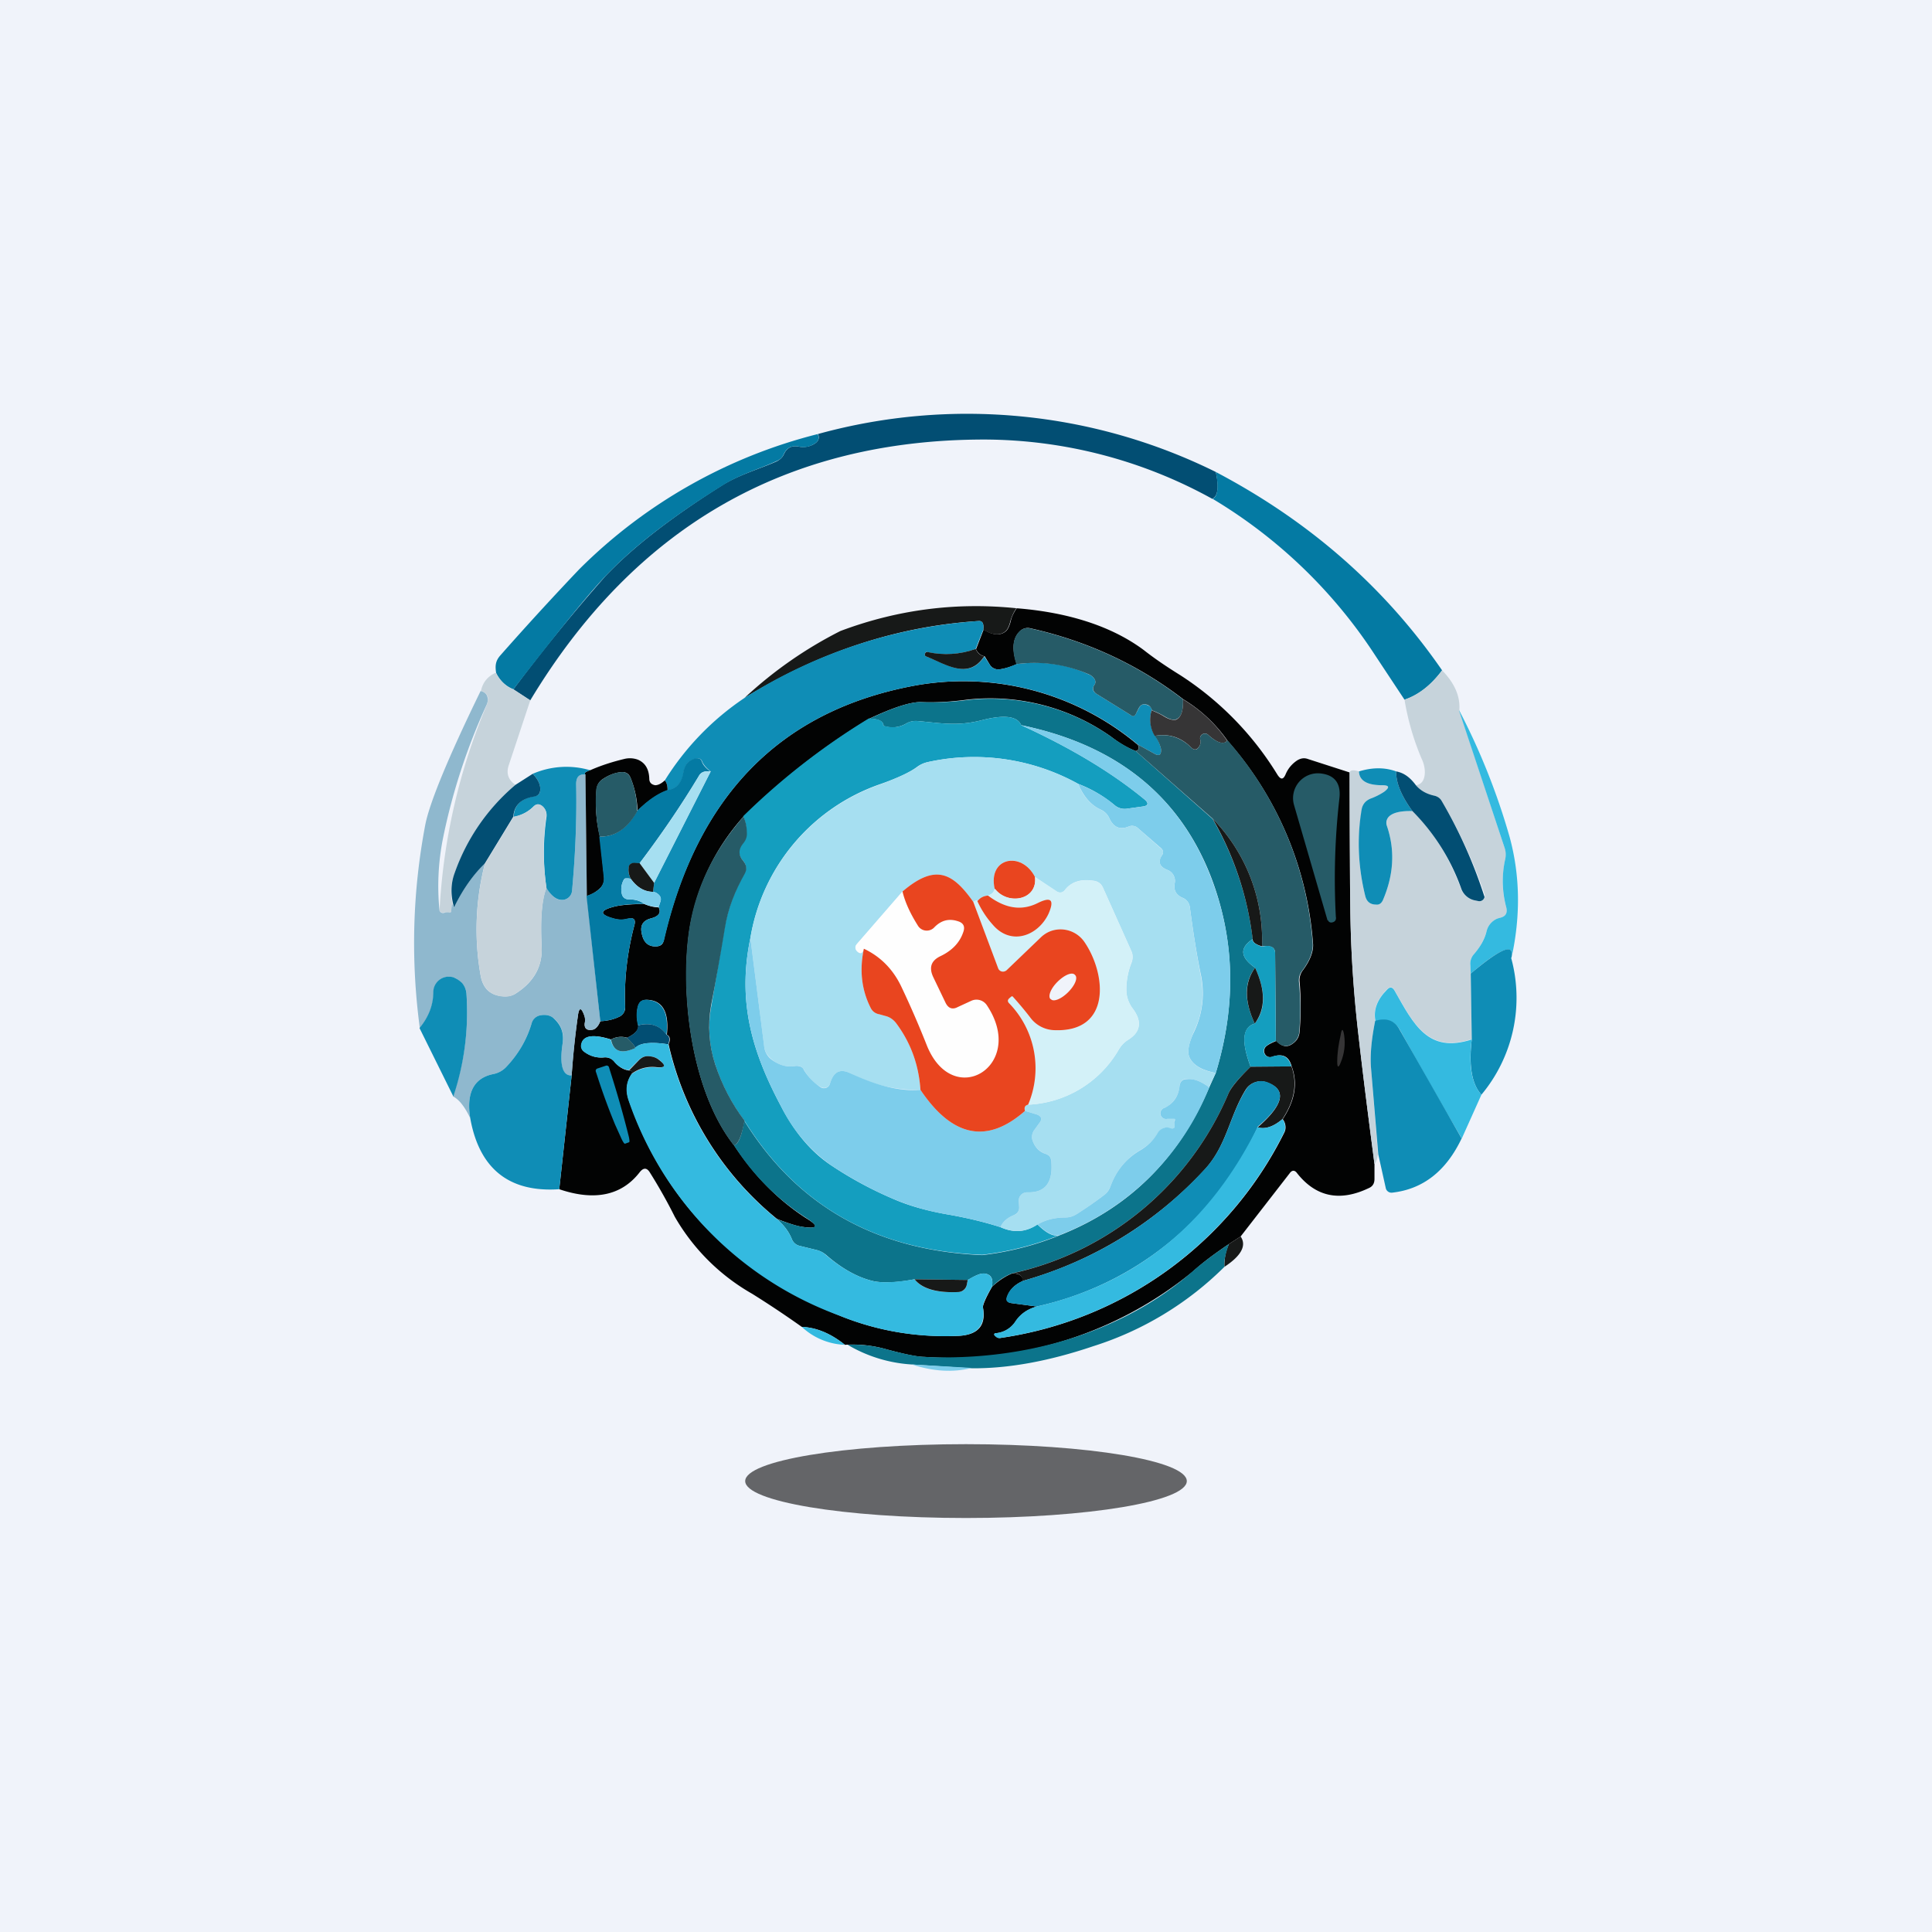 <svg width="56" height="56" viewBox="0 0 56 56" xmlns="http://www.w3.org/2000/svg"><path fill="#F0F3FA" d="M0 0h56v56H0z"/><path d="M35.24 13.68c.1.44.06.7-.1.78a13.72 13.72 0 0 0-6.6-1.72c-5.75 0-10.14 2.53-13.17 7.56l-.49-.32a52.63 52.63 0 0 1 2.66-3.27c.8-.85 1.94-1.73 3.42-2.66.49-.3 1.04-.45 1.56-.68.09-.05.16-.11.2-.2.09-.2.24-.27.46-.22.13.02.25 0 .36-.05.17-.08.23-.18.17-.32a16.25 16.25 0 0 1 11.53 1.1Z" fill="#024E73"/><path d="M23.7 12.58c.07.14.01.24-.16.32a.56.56 0 0 1-.36.05c-.22-.05-.37.02-.46.21-.04.1-.11.16-.2.2-.52.24-1.07.39-1.56.7-1.48.92-2.62 1.8-3.42 2.65-.48.5-1.36 1.59-2.66 3.27a.92.92 0 0 1-.5-.48c-.03-.2-.02-.34.12-.5a89.58 89.58 0 0 1 2.29-2.5 14.95 14.95 0 0 1 6.92-3.92ZM35.24 13.68c2.7 1.42 4.89 3.33 6.56 5.75-.32.43-.68.72-1.09.85l-.86-1.3a14.49 14.49 0 0 0-4.7-4.52c.15-.08.18-.34.09-.78Z" fill="#047AA3"/><path d="M29.46 17.63c-.08.12-.13.23-.17.36-.04.17-.1.28-.16.32-.16.12-.37.1-.63-.06.02-.17-.02-.25-.12-.25-2.36.15-4.63.89-6.8 2.23a11.99 11.99 0 0 1 2.78-1.94c1.65-.62 3.35-.84 5.1-.66Z" fill="#171918"/><path d="M29.46 17.63c1.28.1 2.64.43 3.69 1.21.33.26.69.5 1.06.73a9.05 9.05 0 0 1 2.82 2.89c.1.15.17.14.24-.03.07-.16.18-.29.33-.39.1-.06.2-.08.31-.04l1.21.39c0 1.3 0 2.62.02 3.93.01 1.25.1 2.49.24 3.72.14 1.23.3 2.47.46 3.7v.43c0 .13-.05.22-.17.27-.84.4-1.53.25-2.07-.43-.07-.1-.15-.1-.22 0l-1.42 1.83-.34.22c-.37.25-.73.51-1.05.8a11.06 11.06 0 0 1-7.78 2.47c-.21 0-.58-.08-1.1-.22a3.56 3.56 0 0 0-1.2-.13c-.4-.32-.81-.5-1.25-.52a28.9 28.9 0 0 0-1.44-.96 6.02 6.02 0 0 1-2.24-2.23c-.21-.42-.45-.85-.72-1.28-.09-.15-.19-.15-.3-.01-.52.67-1.3.84-2.33.49l.36-3.3c.04-.6.1-1.18.18-1.72.03-.25.1-.26.18-.03.03.07.04.15.02.23-.02.15.05.22.2.2.1 0 .19-.1.25-.25.23-.01.41-.06.57-.14.1-.06.16-.16.15-.28-.03-.79.06-1.58.27-2.37.04-.16-.02-.22-.18-.18a.77.77 0 0 1-.41 0c-.43-.12-.43-.24 0-.35.19-.05.48-.07.87-.08.14.06.28.1.42.1.08.15.01.26-.22.32s-.32.2-.27.43c.05.27.2.4.44.38.12-.01.18-.07.2-.18.97-4.17 3.36-6.62 7.18-7.36a7.87 7.87 0 0 1 6.56 1.7c.05.09.03.15-.06.18-.26-.1-.5-.25-.72-.42a6.07 6.07 0 0 0-4.17-1.07c-.45.06-.9.09-1.35.07-.29 0-.78.15-1.48.48-1.26.76-2.48 1.7-3.65 2.84A6.43 6.43 0 0 0 20 26.85c-.3 1.8 0 4.73 1.28 6.35.6.91 1.3 1.6 2.07 2.1.4.24.37.33-.1.26-.15-.02-.4-.1-.73-.23a9.12 9.12 0 0 1-3.14-5.06c.06-.14.04-.24-.05-.28.07-.66-.13-1-.58-1.01-.13 0-.21.05-.25.17-.05.17-.05.36 0 .57.02.13-.09.25-.32.36a.6.6 0 0 0-.47.05c-.54-.17-.83-.11-.86.17a.2.2 0 0 0 .08.18c.17.13.36.19.58.17.12-.01.21.03.29.11.13.16.27.25.44.27.08 0 .1.03.07.1-.15.23-.18.48-.08.77 1.03 2.92 3.06 5 6.1 6.23 1.1.45 2.25.64 3.46.59.56-.03.8-.3.7-.83 0-.07.08-.27.27-.6.19-.17.38-.3.58-.38.2 0 .31.07.31.22-.23.1-.38.25-.45.44-.05.12 0 .18.11.2l.75.1c-.27.07-.48.22-.62.43a.75.75 0 0 1-.54.34c-.1 0-.1.05-.03.1.04.04.09.05.14.04a10.93 10.93 0 0 0 8.22-5.96.33.33 0 0 0 .03-.18.38.38 0 0 0-.08-.2c.36-.54.44-1.05.26-1.53-.08-.3-.27-.38-.56-.28a.17.17 0 0 1-.21-.07.18.18 0 0 1 .03-.23c.06-.05.15-.1.3-.16.15.17.31.2.47.08.12-.08.19-.2.2-.35.04-.48.04-.96 0-1.44a.46.46 0 0 1 .09-.33c.21-.28.31-.54.3-.76a9.99 9.99 0 0 0-2.48-5.9 4.22 4.22 0 0 0-1.28-1.2c-1.3-1-2.78-1.69-4.44-2.06a.32.32 0 0 0-.31.1c-.2.2-.22.52-.08.94-.18.08-.34.13-.49.15a.29.29 0 0 1-.3-.15l-.14-.23c-.1-.01-.19-.08-.25-.2l.22-.57c.26.16.47.18.63.06.06-.04.12-.15.16-.32.03-.13.09-.24.17-.36Z" fill="#020303"/><path d="m28.5 18.25-.22.56c-.45.16-.92.19-1.4.09-.03-.01-.06 0-.07.05-.01.04 0 .07.04.08.54.2 1.22.7 1.68 0l.15.22c.07.12.16.16.3.15.14-.02.3-.07.48-.15.76-.1 1.47 0 2.1.3.06.02.11.06.15.11.05.07.05.13.02.18-.08.11-.06.2.05.27l1 .62c.06.04.12.03.15-.05l.07-.13c.06-.13.15-.17.28-.1.06.02.1.07.1.14a.9.9 0 0 0 .1.74 1 1 0 0 1 .17.37c.02.18-.05.23-.2.14l-.47-.26a7.87 7.87 0 0 0-6.56-1.69c-3.82.74-6.21 3.19-7.17 7.36-.03.1-.1.17-.2.18-.25.02-.4-.1-.45-.38-.05-.23.04-.37.27-.43s.3-.17.22-.33l.05-.15c.03-.09.01-.16-.06-.22a.29.29 0 0 0-.15-.07l.03-.26 1.64-3.23c-.13-.1-.21-.2-.24-.27-.03-.09-.09-.12-.18-.1a.5.5 0 0 0-.27.15.65.65 0 0 0-.1.3c-.06.27-.21.43-.46.47 0-.12-.02-.22-.08-.29a7.9 7.9 0 0 1 2.31-2.39 14.49 14.49 0 0 1 6.8-2.23c.1 0 .14.08.12.25Z" fill="#0F8DB6"/><path d="M34.29 20.27c.01.33-.05.52-.2.58-.08.03-.2 0-.36-.1a2.11 2.11 0 0 0-.34-.16c-.02-.07-.05-.12-.11-.15-.13-.06-.22-.02-.28.1l-.07.14c-.03.08-.09.1-.15.05l-1-.62c-.1-.07-.13-.16-.05-.27.03-.05.03-.11-.02-.18a.36.36 0 0 0-.14-.11 3.94 3.94 0 0 0-2.11-.3c-.14-.42-.11-.74.08-.94a.33.33 0 0 1 .3-.1c1.67.37 3.15 1.06 4.45 2.06Z" fill="#265B67"/><path d="M28.28 18.81c.06.13.15.2.25.21-.46.71-1.14.22-1.68.01-.04-.01-.05-.04-.04-.08.01-.04.04-.06.08-.05.47.1.94.07 1.39-.09Z" fill="#171918"/><path d="M14.37 19.5c.14.25.3.4.51.48l.49.32-.63 1.9c-.07.23 0 .41.2.55a5.9 5.9 0 0 0-1.76 2.56 1.5 1.5 0 0 0-.03 1c-.03-.15-.06-.12-.07.1 0 .03-.02.04-.05.04h-.16a.11.11 0 0 1-.13-.05 17.7 17.7 0 0 1 1.37-5.97c.03-.08.04-.16.03-.22-.03-.1-.1-.16-.2-.18.05-.25.2-.43.43-.53ZM41.8 19.43c.36.37.53.75.5 1.16l1.31 3.98c.04.1.05.22.02.33-.1.48-.1.94.03 1.4.04.17-.02.26-.17.3a.82.82 0 0 0-.1.03.53.53 0 0 0-.3.36c-.07.25-.19.47-.36.66-.09.1-.12.2-.11.33l.01.24.03 1.9c-1.27.41-1.68-.43-2.24-1.42-.06-.1-.13-.11-.22-.02-.28.28-.4.59-.34.91-.11.55-.15 1-.12 1.36l.2 2.51c-.02.15-.06.25-.1.28-.16-1.23-.32-2.47-.46-3.7a34.48 34.48 0 0 1-.24-3.72l-.02-3.93c.02-.07.11-.08.27-.03.01.27.24.4.67.4.21 0 .23.06.06.19a1.7 1.7 0 0 1-.4.2.37.37 0 0 0-.24.3c-.15.82-.12 1.65.09 2.51.04.17.14.26.32.26.09 0 .15-.03.19-.12.32-.74.36-1.47.12-2.16a.27.27 0 0 1 0-.16c.01-.05.04-.1.08-.13.12-.1.34-.15.66-.14.6.58 1.07 1.34 1.41 2.26a.54.54 0 0 0 .4.33l.11.02a.15.15 0 0 0 .17-.2c-.32-.95-.74-1.85-1.24-2.7a.33.33 0 0 0-.23-.16.97.97 0 0 1-.52-.3c.16-.02.25-.14.26-.36a.89.89 0 0 0-.09-.4 7.5 7.5 0 0 1-.5-1.72c.4-.14.77-.42 1.09-.85Z" fill="#C6D3DB"/><path d="M13.93 20.03c.1.02.18.08.2.18.02.06.01.14-.03.23a17.7 17.7 0 0 0-1.26 3.86 7.1 7.1 0 0 0-.1 2.1.11.11 0 0 0 .13.06.36.36 0 0 1 .16-.01c.03 0 .05-.01.05-.04.01-.22.04-.25.07-.1.27-.54.57-.96.91-1.3a7.64 7.64 0 0 0-.13 3.26c.07.4.3.6.7.61.12 0 .23-.02.33-.09.53-.34.77-.8.74-1.36-.04-.78 0-1.35.14-1.7.16.27.33.39.5.35a.29.29 0 0 0 .24-.25c.1-1.08.14-2.11.12-3.1 0-.2.08-.3.27-.28l.04 3.52.39 3.63c-.06.16-.15.24-.25.25-.15.02-.22-.05-.2-.2a.44.44 0 0 0-.02-.23c-.09-.23-.15-.22-.18.03a26.6 26.6 0 0 0-.18 1.72c-.27.02-.36-.3-.26-.94a.74.74 0 0 0-.28-.73c-.1-.07-.22-.1-.37-.07a.33.33 0 0 0-.25.23c-.14.48-.39.9-.74 1.27a.7.7 0 0 1-.36.2c-.57.11-.8.54-.68 1.28-.16-.33-.32-.54-.5-.63.33-.99.46-1.98.39-2.98a.5.5 0 0 0-.13-.3.57.57 0 0 0-.2-.15.44.44 0 0 0-.57.2.45.45 0 0 0-.05.2c0 .37-.14.72-.4 1.06-.27-2.01-.21-3.98.16-5.92.13-.64.66-1.93 1.6-3.86Z" fill="#8FB8CE"/><path d="m32.92 21.77 2.23 1.97a9.19 9.19 0 0 1 1.16 3.48c-.39.26-.36.53.07.83-.32.42-.32.96-.01 1.62-.35.1-.4.51-.12 1.25-.36.35-.57.6-.64.77a8.89 8.89 0 0 1-6.28 5.22c-.2.08-.39.2-.58.39.04-.2 0-.32-.14-.37-.08-.03-.18-.02-.29.03-.1.04-.19.1-.27.14l-1.54-.02c-.52.1-.9.11-1.17.06-.46-.1-.93-.36-1.4-.77a.68.68 0 0 0-.28-.14l-.49-.12a.32.32 0 0 1-.22-.2c-.09-.22-.23-.4-.44-.58.33.13.58.2.74.23.46.07.49-.02.1-.27a6.84 6.84 0 0 1-2.08-2.1c.12 0 .23-.25.3-.71 1.53 2.47 3.82 3.77 6.9 3.9a8.6 8.6 0 0 0 2.31-.6c1.98-.8 3.4-2.22 4.27-4.26l.19-.42c.6-1.98.55-3.87-.13-5.66-.91-2.37-2.75-3.85-5.51-4.42-.11-.26-.48-.31-1.12-.15-.72.19-1.2.09-1.88.03a.56.56 0 0 0-.33.07.79.79 0 0 1-.66.07c0-.13-.13-.2-.4-.21.69-.33 1.18-.48 1.47-.48.45.02.9 0 1.36-.06a6.08 6.08 0 0 1 4.16 1.06c.23.17.46.31.72.42Z" fill="#0C748B"/><path d="M34.29 20.27c.53.32.95.72 1.28 1.2-.1.12-.28.07-.54-.16a.14.14 0 0 0-.24.13c.02.06.01.12-.02.18-.07.12-.15.14-.25.04-.3-.3-.65-.4-1.05-.33a.9.9 0 0 1-.09-.74c.12.05.24.1.35.17.16.1.28.12.36.1.15-.07.21-.26.2-.6Z" fill="#363536"/><path d="M42.3 20.6a19.56 19.56 0 0 1 1.46 3.67c.3 1.11.32 2.28.05 3.5.1-.44-.3-.3-1.18.45l-.01-.24a.41.41 0 0 1 .11-.33c.17-.2.3-.41.36-.66a.53.53 0 0 1 .3-.36.84.84 0 0 1 .1-.03c.15-.04.21-.13.17-.3a2.91 2.91 0 0 1-.03-1.4.6.6 0 0 0-.02-.33l-1.32-3.98Z" fill="#34BAE0"/><path d="M25.2 20.83c.28 0 .42.08.4.2.24.08.47.06.67-.06.1-.06.21-.08.33-.07.69.06 1.16.16 1.88-.03.64-.16 1.01-.11 1.12.15 1.4.64 2.6 1.35 3.56 2.14.15.12.13.2-.06.22l-.43.06a.45.45 0 0 1-.36-.1 3.7 3.7 0 0 0-1.06-.62 6.23 6.23 0 0 0-4.36-.63.8.8 0 0 0-.31.14c-.2.15-.55.32-1.07.5a5.7 5.7 0 0 0-3.76 4.46c-.38 1.83.04 3.28.88 4.86.4.78.9 1.36 1.48 1.74.57.38 1.17.7 1.78.96.43.19.95.34 1.57.45.52.09 1.04.21 1.54.37.38.17.73.15 1.07-.08.3.3.54.39.71.28a8.6 8.6 0 0 1-2.31.6c-3.08-.12-5.37-1.42-6.9-3.9a5.53 5.53 0 0 1-.84-1.62 3.39 3.39 0 0 1-.11-1.7L21 26.9c.1-.58.3-1.08.58-1.59.07-.13.05-.25-.04-.36-.15-.17-.15-.34-.01-.51.07-.08.1-.18.1-.29a.97.97 0 0 0-.09-.49 20.08 20.08 0 0 1 3.65-2.84Z" fill="#149EBF"/><path d="M29.6 21.02c2.76.57 4.6 2.05 5.5 4.42.7 1.8.74 3.68.14 5.66-.41-.08-.67-.23-.77-.47-.06-.15-.02-.4.15-.74.23-.5.3-1.03.2-1.58-.14-.66-.24-1.33-.33-2a.34.34 0 0 0-.22-.29c-.18-.08-.26-.22-.22-.42a.34.34 0 0 0-.2-.38c-.24-.09-.3-.24-.17-.43.05-.07.04-.14-.02-.2l-.67-.58a.25.25 0 0 0-.28-.05c-.25.1-.43.02-.55-.23a.5.5 0 0 0-.25-.26c-.29-.13-.5-.38-.66-.75.4.16.76.36 1.06.62.1.09.22.12.36.1l.43-.06c.2-.02.21-.1.06-.22-.97-.79-2.16-1.5-3.56-2.14Z" fill="#7DCDEB"/><path d="M33.47 21.33c.4-.07.75.04 1.05.33.1.1.18.09.25-.04a.25.25 0 0 0 .02-.18.14.14 0 0 1 .07-.16.14.14 0 0 1 .17.03c.26.23.45.28.55.15a9.99 9.99 0 0 1 2.47 5.9c.01.23-.09.49-.3.77-.08.1-.11.21-.1.33.05.48.05.96.01 1.44a.45.45 0 0 1-.2.35c-.16.11-.32.09-.48-.08l-.02-2.54c0-.12-.06-.19-.18-.2-.06-.02-.13-.01-.2 0a5.03 5.03 0 0 0-1.43-3.7l-2.23-1.96c.1-.03.11-.1.06-.19l.47.26c.15.09.22.04.2-.14a1 1 0 0 0-.18-.37Z" fill="#265B67"/><path d="M19.27 22.62c.06.07.08.17.08.29-.28.1-.57.3-.87.59a2.78 2.78 0 0 0-.21-.97c-.05-.11-.14-.16-.26-.15-.2.02-.37.09-.55.21a.4.4 0 0 0-.17.3c-.04.47-.01.92.1 1.36l.12 1.18a.38.38 0 0 1-.1.3.92.92 0 0 1-.4.24l-.04-3.52c-.05-.04 0-.08.15-.13.32-.14.64-.24.97-.32a.67.67 0 0 1 .4.02c.21.09.32.27.33.55 0 .11.06.17.17.19.08 0 .17-.04.28-.14Z" fill="#020303"/><path d="M20.6 22.36c-.16-.02-.27.02-.33.11-.54.9-1.12 1.74-1.73 2.55h-.15c-.1-.01-.16.04-.17.14-.01.12.01.22.07.32a.25.25 0 0 0-.1-.02h-.07a.12.12 0 0 0-.05.06.57.57 0 0 0-.05.37c.02.12.1.18.22.18.17 0 .32.04.43.13-.4 0-.68.03-.87.08-.43.11-.43.23 0 .34.13.04.27.04.4 0 .17-.03.23.03.19.19-.21.79-.3 1.58-.27 2.37 0 .12-.04.22-.15.28-.16.08-.34.13-.57.14L17 25.97c.17-.06.3-.13.4-.23.08-.09.11-.2.1-.31l-.13-1.18c.46.01.82-.24 1.1-.75.3-.3.59-.5.87-.6.25-.03.4-.19.46-.47a.65.65 0 0 1 .1-.29.5.5 0 0 1 .27-.16c.1-.01.15.02.18.11.03.08.1.17.24.27Z" fill="#047AA3"/><path d="M31.25 22.72c.15.37.37.62.66.75.11.06.2.14.25.26.12.25.3.33.55.23.1-.04.2-.03.28.05l.67.59c.06.05.07.12.02.19-.12.2-.07.34.17.43a.34.34 0 0 1 .2.38c-.04.2.04.34.22.42.13.05.2.15.22.29.09.67.19 1.34.32 2 .1.55.04 1.08-.2 1.58-.15.35-.2.6-.14.74.1.24.36.4.77.47l-.2.42a.97.97 0 0 0-.63-.25c-.13 0-.2.07-.22.2a.76.76 0 0 1-.43.64.16.16 0 0 0 .07.32h.2a.02.02 0 0 1 .03.03c-.03.03-.03.07-.02.11.03.13-.02.17-.15.13a.22.22 0 0 0-.13-.01.32.32 0 0 0-.2.16c-.13.2-.29.36-.5.48-.41.24-.7.59-.87 1.05-.04.1-.1.2-.2.27-.25.19-.51.37-.78.54a.6.6 0 0 1-.33.1c-.31 0-.58.07-.8.2-.35.23-.7.25-1.08.08.06-.15.19-.27.39-.35.11-.04.16-.13.15-.25l-.01-.15a.24.24 0 0 1 .24-.26c.53.02.76-.29.7-.91a.21.21 0 0 0-.15-.2.6.6 0 0 1-.37-.34.34.34 0 0 1 .04-.37l.13-.18c.1-.12.07-.21-.08-.26l-.33-.1c-.03-.1 0-.16.09-.18a3.2 3.2 0 0 0 2.63-1.6.8.8 0 0 1 .27-.28c.37-.23.41-.54.13-.91a.88.88 0 0 1-.18-.49c-.01-.28.04-.56.15-.84a.43.43 0 0 0-.01-.34l-.82-1.83a.32.32 0 0 0-.27-.2c-.37-.06-.64.03-.82.25-.07.1-.17.12-.27.05l-.61-.41c-.39-.77-1.37-.57-1.17.34-.02.1-.08.16-.2.2a.43.43 0 0 0-.3.15c-.02-.02-.06 0-.12.03-.6-.85-1.1-1.11-2.05-.3l-1.32 1.52c-.06.07-.06.14 0 .21.1.1.16.07.2-.07-.13.61-.07 1.18.19 1.7.05.11.14.18.26.2l.18.05c.12.03.22.1.3.2.42.56.66 1.2.71 1.94a4.12 4.12 0 0 1-2.05-.49c-.29-.13-.47-.03-.57.3a.18.18 0 0 1-.28.1c-.19-.1-.35-.27-.48-.5a.24.24 0 0 0-.1-.09.25.25 0 0 0-.15-.01.84.84 0 0 1-.83-.36.55.55 0 0 1-.07-.2l-.4-3.15a5.7 5.7 0 0 1 3.76-4.45c.52-.2.87-.36 1.07-.5.1-.08.2-.12.31-.15a6.23 6.23 0 0 1 4.36.63Z" fill="#A6DFF1"/><path d="M17.12 22.32c-.15.05-.2.09-.15.13-.19-.02-.27.08-.27.28.02.99-.02 2.02-.12 3.1a.29.29 0 0 1-.24.25c-.17.03-.34-.08-.5-.34-.1-.68-.1-1.37 0-2.06a.33.33 0 0 0-.11-.3c-.1-.09-.19-.08-.27 0a1.1 1.1 0 0 1-.57.3c.01-.33.2-.53.59-.6.12-.01.18-.08.18-.2 0-.15-.07-.3-.22-.45a2.45 2.45 0 0 1 1.68-.1ZM40.47 22.36c-.01.33.15.71.47 1.15-.32-.01-.54.04-.66.14a.26.26 0 0 0-.08.29c.24.7.2 1.42-.12 2.16-.04.08-.1.13-.19.12-.18 0-.28-.09-.32-.26-.21-.86-.24-1.7-.1-2.51.03-.14.11-.24.25-.3.14-.05.28-.12.4-.2.17-.13.15-.19-.06-.19-.43 0-.66-.13-.67-.4.39-.12.75-.12 1.08 0Z" fill="#0F8DB6"/><path d="M18.48 23.5c-.28.51-.64.76-1.1.75-.1-.44-.13-.9-.1-1.36a.41.41 0 0 1 .18-.3c.18-.12.36-.2.55-.21.12-.01.2.04.26.15.12.28.19.6.2.97Z" fill="#265B67"/><path d="m20.6 22.36-1.64 3.23-.42-.57c.61-.8 1.2-1.66 1.73-2.55.06-.1.17-.13.33-.11Z" fill="#A6DFF1"/><path d="m38.48 26.68-.97-3.34a.72.72 0 0 1 .78-.92c.41.05.59.3.53.75a20.5 20.5 0 0 0-.1 3.4c.02.1-.03.16-.13.17a.1.1 0 0 1-.1-.07Z" fill="#265B67"/><path d="M40.47 22.36c.22.04.4.17.57.4.13.15.3.25.52.3.1.02.18.07.23.16A13.9 13.9 0 0 1 43.03 26a.15.15 0 0 1-.17.12l-.1-.02a.53.53 0 0 1-.4-.33 6.06 6.06 0 0 0-1.42-2.26c-.32-.44-.48-.82-.47-1.15ZM15.44 22.43c.15.15.22.3.22.44 0 .13-.06.2-.18.22-.38.06-.58.26-.6.58l-.82 1.35c-.34.33-.64.75-.9 1.28-.1-.35-.1-.68.02-1a5.9 5.9 0 0 1 1.76-2.55l.5-.32Z" fill="#024E73"/><path d="M15.84 25.74c-.13.34-.18.9-.14 1.7.03.55-.21 1-.74 1.35-.1.07-.2.1-.33.1-.4-.02-.63-.23-.7-.62a7.64 7.64 0 0 1 .13-3.25l.83-1.35c.23-.04.42-.14.57-.28.08-.1.17-.1.27-.02a.33.33 0 0 1 .1.3c-.1.7-.09 1.39.01 2.07Z" fill="#C6D3DB"/><path d="M21.55 23.67c.07.15.1.31.1.5 0 .1-.04.2-.11.28-.14.17-.14.34 0 .5.1.12.12.24.05.37-.28.5-.49 1.01-.58 1.59-.12.73-.25 1.47-.4 2.24-.1.57-.06 1.14.12 1.7.2.6.48 1.14.85 1.63-.08.46-.19.7-.31.72-1.27-1.62-1.58-4.54-1.28-6.35.19-1.13.7-2.2 1.56-3.18Z" fill="#265B67"/><path d="M36.58 27.43c-.18-.05-.27-.12-.27-.2a9.18 9.18 0 0 0-1.16-3.5 5.03 5.03 0 0 1 1.43 3.7ZM18.54 25.02l.42.57-.03.26c-.24 0-.46-.12-.64-.37a.53.53 0 0 1-.07-.32c0-.1.07-.15.17-.15l.15.01Z" fill="#171918"/><path d="M30 25.42c.08.67-.79.83-1.17.34-.2-.91.78-1.1 1.17-.34Z" fill="#E9451F"/><path d="m30 25.42.61.4c.1.08.2.06.27-.04.18-.22.45-.3.82-.25.13.02.21.08.27.2l.82 1.83c.05.11.05.23 0 .34-.1.28-.15.56-.14.84.01.18.08.35.18.49.28.37.24.68-.13.91a.8.8 0 0 0-.27.28 3.2 3.2 0 0 1-2.63 1.6 2.7 2.7 0 0 0-.56-2.95c-.04-.05-.03-.09.01-.13l.07-.06h.03c.17.19.35.4.51.61a.9.9 0 0 0 .71.37c1.65.06 1.5-1.63.86-2.56a.84.84 0 0 0-.95-.32.83.83 0 0 0-.3.18l-1 .96a.15.15 0 0 1-.25-.06l-.72-1.92c.06-.04.1-.05.12-.03.12.27.27.5.45.71.54.6 1.3.3 1.6-.33.2-.4.1-.5-.3-.3-.48.22-.95.14-1.44-.23.1-.04.17-.1.2-.2.37.49 1.24.34 1.16-.34Z" fill="#D3F1F8"/><path d="M18.29 25.48c.18.25.4.37.64.37.06 0 .1.03.15.07.07.06.1.13.06.22l-.05.15a1.1 1.1 0 0 1-.42-.09.65.65 0 0 0-.43-.13c-.13 0-.2-.06-.22-.18a.56.56 0 0 1 .05-.37.12.12 0 0 1 .05-.05.11.11 0 0 1 .06-.01c.04 0 .08 0 .1.02Z" fill="#7DCDEB"/><path d="M26.16 25.84c.07.3.22.63.44.98a.31.31 0 0 0 .49.05c.2-.2.42-.25.67-.17.17.05.22.16.16.32-.1.3-.32.53-.65.69-.28.13-.35.33-.22.61l.36.75c.08.16.2.2.35.12l.39-.18a.36.36 0 0 1 .45.12c1.18 1.75-.98 3.08-1.74 1.16-.21-.53-.45-1.09-.72-1.66-.24-.52-.61-.9-1.1-1.13-.04.14-.1.16-.2.07-.06-.07-.06-.14 0-.21l1.32-1.52Z" fill="#FEFEFE"/><path d="M28.64 25.96c.49.37.96.45 1.43.22.4-.2.5-.1.32.31-.3.63-1.07.93-1.6.33a2.72 2.72 0 0 1-.46-.7c.08-.1.18-.15.3-.16Z" fill="#E9451F"/><path d="m21.75 27.19.4 3.14a.55.55 0 0 0 .21.38c.23.17.46.23.69.19.05-.01.1 0 .14.01.05.02.09.05.11.1.13.22.3.38.48.5a.18.18 0 0 0 .28-.11c.1-.33.28-.43.57-.3.78.37 1.46.54 2.05.49.92 1.37 1.93 1.58 3.03.61l.33.1c.15.05.18.14.08.26l-.13.18a.34.34 0 0 0-.04.37c.07.17.2.29.37.34.1.04.14.1.15.2.06.62-.17.93-.7.91a.24.24 0 0 0-.24.26l.01.15c.01.12-.04.2-.15.25-.2.08-.33.2-.39.35-.5-.16-1.02-.28-1.54-.37a6.96 6.96 0 0 1-1.57-.45c-.61-.26-1.2-.58-1.78-.96a4.57 4.57 0 0 1-1.48-1.74c-.84-1.58-1.26-3.03-.88-4.86Z" fill="#7DCDEB"/><path d="M36.3 27.22c0 .09.1.16.28.22a.55.55 0 0 1 .2-.02c.12.02.18.09.18.21l.02 2.54a.99.99 0 0 0-.29.16.18.18 0 0 0-.03.23.17.17 0 0 0 .2.07c.3-.1.49-.01.57.28l-1.18.01c-.28-.74-.24-1.15.12-1.25.32-.41.32-.95.01-1.62-.43-.3-.46-.57-.07-.83Z" fill="#149EBF"/><path d="M43.8 27.76a4.38 4.38 0 0 1-.86 3.97c-.28-.3-.37-.84-.28-1.6l-.03-1.91c.88-.74 1.27-.9 1.18-.46Z" fill="#0F8DB6"/><path d="M36.38 28.05c.31.67.3 1.2-.01 1.62-.31-.66-.3-1.2.01-1.62Z" fill="#171918"/><path d="m28.93 28.06-.72-1.92c-.6-.85-1.1-1.11-2.05-.3.07.3.22.63.44.98a.3.3 0 0 0 .49.05c.2-.2.42-.25.67-.17.17.05.22.16.16.32-.1.3-.32.53-.65.69-.28.13-.35.33-.22.61l.36.75c.08.16.2.2.35.12l.39-.18a.36.36 0 0 1 .45.12c1.18 1.75-.98 3.08-1.74 1.16-.21-.53-.45-1.09-.72-1.66-.24-.52-.61-.9-1.1-1.13-.13.61-.07 1.18.19 1.7.05.11.14.18.26.2l.18.05c.12.03.22.1.3.2.42.56.66 1.2.71 1.94.92 1.37 1.93 1.58 3.03.61-.03-.1 0-.16.09-.18a2.7 2.7 0 0 0-.56-2.95c-.04-.05-.03-.09.01-.13l.07-.06h.03c.17.19.35.4.51.61a.9.9 0 0 0 .71.37c1.65.06 1.5-1.63.86-2.56a.84.84 0 0 0-.95-.32.83.83 0 0 0-.3.18l-1 .96a.16.16 0 0 1-.14.04.15.15 0 0 1-.11-.1Zm1.52.9c-.08-.08 0-.3.2-.5s.43-.3.51-.2c.09.08 0 .3-.2.5s-.43.29-.5.2Z" fill="#E9451F"/><path d="m13.14 31.78-.98-1.98c.27-.33.4-.68.4-1.05a.45.45 0 0 1 .41-.44c.08 0 .15 0 .22.04.07.03.14.08.2.14.08.09.12.2.13.31a7.7 7.7 0 0 1-.38 2.98Z" fill="#0F8DB6"/><path d="M42.66 30.12c-.1.77 0 1.31.28 1.61L42.37 33c-.6-1.02-1.2-2.07-1.8-3.16-.15-.25-.38-.33-.7-.24-.07-.32.05-.63.33-.91.09-.1.16-.08.22.02.56.99.97 1.83 2.24 1.42Z" fill="#34BAE0"/><path d="M19.32 29.99c-.2-.27-.47-.36-.83-.27-.05-.2-.05-.4 0-.57.04-.12.12-.18.25-.17.45.02.65.35.58 1Z" fill="#047AA3"/><path d="m16.57 31.17-.36 3.3c-1.46.1-2.32-.6-2.58-2.06-.12-.74.11-1.17.68-1.28a.7.7 0 0 0 .36-.2c.35-.37.6-.79.74-1.27a.32.32 0 0 1 .25-.23c.15-.03.28 0 .37.07.23.2.32.43.28.73-.1.64 0 .96.26.94ZM42.37 32.99c-.45.95-1.12 1.48-2.02 1.58a.17.17 0 0 1-.18-.12l-.22-.99-.21-2.5c-.03-.37.01-.82.12-1.37.33-.1.56-.01.7.24l1.8 3.16Z" fill="#0F8DB6"/><path d="M18.5 29.72c.35-.09.63 0 .82.27.09.04.1.14.05.28-.51-.08-.83-.04-.96.11-.01-.07-.1-.16-.24-.3.23-.1.34-.23.32-.36Z" fill="#024E73"/><path d="M38.86 30.8c-.06.16-.1.15-.1-.02 0-.26.04-.52.1-.78.03-.2.07-.19.1 0 .04.27.01.54-.1.8Z" fill="#363536"/><path d="M17.7 30.13c.08.35.32.43.7.25.14-.15.46-.19.97-.11a9.12 9.12 0 0 0 3.14 5.06c.2.17.35.36.44.58a.32.32 0 0 0 .22.2l.49.12c.1.02.2.07.27.14.48.41.95.67 1.41.77.26.05.65.03 1.17-.06.21.28.64.4 1.27.37.05 0 .1-.02.15-.05a.26.26 0 0 0 .09-.15l.03-.15c.08-.05.17-.1.27-.14.11-.05.2-.06.29-.03.13.05.18.17.14.37-.19.32-.27.52-.26.59.08.52-.15.8-.7.83a8.14 8.14 0 0 1-3.47-.59 10.13 10.13 0 0 1-6.1-6.23c-.1-.29-.07-.54.08-.76a1 1 0 0 1 .71-.2c.28.02.3-.05.1-.22a.51.51 0 0 0-.26-.1.37.37 0 0 0-.33.1l-.3.3a.68.68 0 0 1-.43-.26.33.33 0 0 0-.3-.11.81.81 0 0 1-.57-.17.2.2 0 0 1-.08-.18c.03-.28.32-.34.86-.17Z" fill="#34BAE0"/><path d="M18.17 30.08c.15.14.23.23.24.3-.4.18-.63.1-.7-.25a.6.6 0 0 1 .46-.05Z" fill="#265B67"/><path d="M18.3 31.14c.04-.08.01-.11-.07-.11l.29-.3c.1-.1.2-.13.33-.11.1.01.19.05.25.1.22.17.19.24-.09.21a1 1 0 0 0-.71.2Z" fill="#171918"/><path d="M17.56 30.89a.07.07 0 0 1 .09.04l.04.13a30.44 30.44 0 0 1 .54 1.9c.02.1.02.15 0 .15l-.11.04c-.02.01-.05-.03-.1-.13l-.19-.42a18.21 18.21 0 0 1-.52-1.42l-.04-.12a.07.07 0 0 1 .05-.09l.24-.08Z" fill="#0F8DB6"/><path d="M37.43 30.9c.18.49.1 1-.26 1.54-.26.22-.5.3-.72.24.76-.66.85-1.09.29-1.3a.52.52 0 0 0-.63.2c-.48.78-.55 1.63-1.2 2.33a11.34 11.34 0 0 1-5.27 3.22c0-.15-.1-.23-.3-.22a8.89 8.89 0 0 0 6.27-5.22c.07-.16.28-.42.64-.77l1.18-.01Z" fill="#171918"/><path d="M35.05 31.52a7.57 7.57 0 0 1-4.27 4.25c-.17.1-.41.01-.7-.28.22-.13.49-.2.8-.2a.6.6 0 0 0 .33-.1c.27-.17.53-.35.78-.54.1-.07.16-.16.2-.27.17-.46.46-.81.88-1.05.2-.12.36-.28.48-.48a.32.32 0 0 1 .2-.16.22.22 0 0 1 .14 0c.13.05.18.01.15-.12-.01-.04 0-.08.02-.1v-.03a.02.02 0 0 0-.02-.01h-.2a.16.16 0 0 1-.08-.32c.26-.13.4-.34.43-.63.02-.14.09-.2.22-.2.2-.02.42.07.64.24Z" fill="#7DCDEB"/><path d="M36.45 32.68a9.18 9.18 0 0 1-6.4 5.19l-.75-.1c-.12-.02-.16-.08-.11-.2.07-.19.22-.33.45-.44 2.06-.59 3.82-1.66 5.27-3.23.65-.69.72-1.54 1.2-2.31a.52.52 0 0 1 .63-.22c.56.22.47.65-.3 1.3Z" fill="#0F8DB6"/><path d="M37.17 32.44c.05.06.07.12.08.2 0 .07 0 .13-.03.18A10.93 10.93 0 0 1 29 38.78c-.05.01-.1 0-.14-.04-.07-.05-.06-.1.03-.1a.75.75 0 0 0 .54-.34c.14-.21.35-.36.62-.43 2.88-.66 5.01-2.4 6.4-5.2.22.07.46-.01.72-.23Z" fill="#34BAE0"/><path d="M35.96 35.84c.18.26.02.56-.47.88a1.5 1.5 0 0 1 .13-.66l.34-.22Z" fill="#171918"/><path d="M35.62 36.06c-.1.29-.15.5-.13.66a9.41 9.41 0 0 1-3.8 2.3c-1.3.44-2.48.65-3.52.64l-1.74-.11a4.13 4.13 0 0 1-1.86-.57c.39-.02.77.03 1.13.13.51.14.88.21 1.09.22 2.76.13 5.67-.63 7.78-2.48.32-.28.68-.54 1.05-.79Z" fill="#0C748B"/><path d="m28.05 37.1-.03.15a.26.26 0 0 1-.24.2c-.63.03-1.06-.1-1.27-.37l1.54.02Z" fill="#171918"/><path d="M23.24 38.46c.44.02.85.2 1.25.52a1.93 1.93 0 0 1-1.25-.52Z" fill="#34BAE0"/><path d="m26.43 39.55 1.74.1c-.55.14-1.13.1-1.74-.1Z" fill="#7DCDEB"/><ellipse cx="28" cy="42.93" rx="6.4" ry="1.07" fill="#070707" fill-opacity=".6"/></svg>